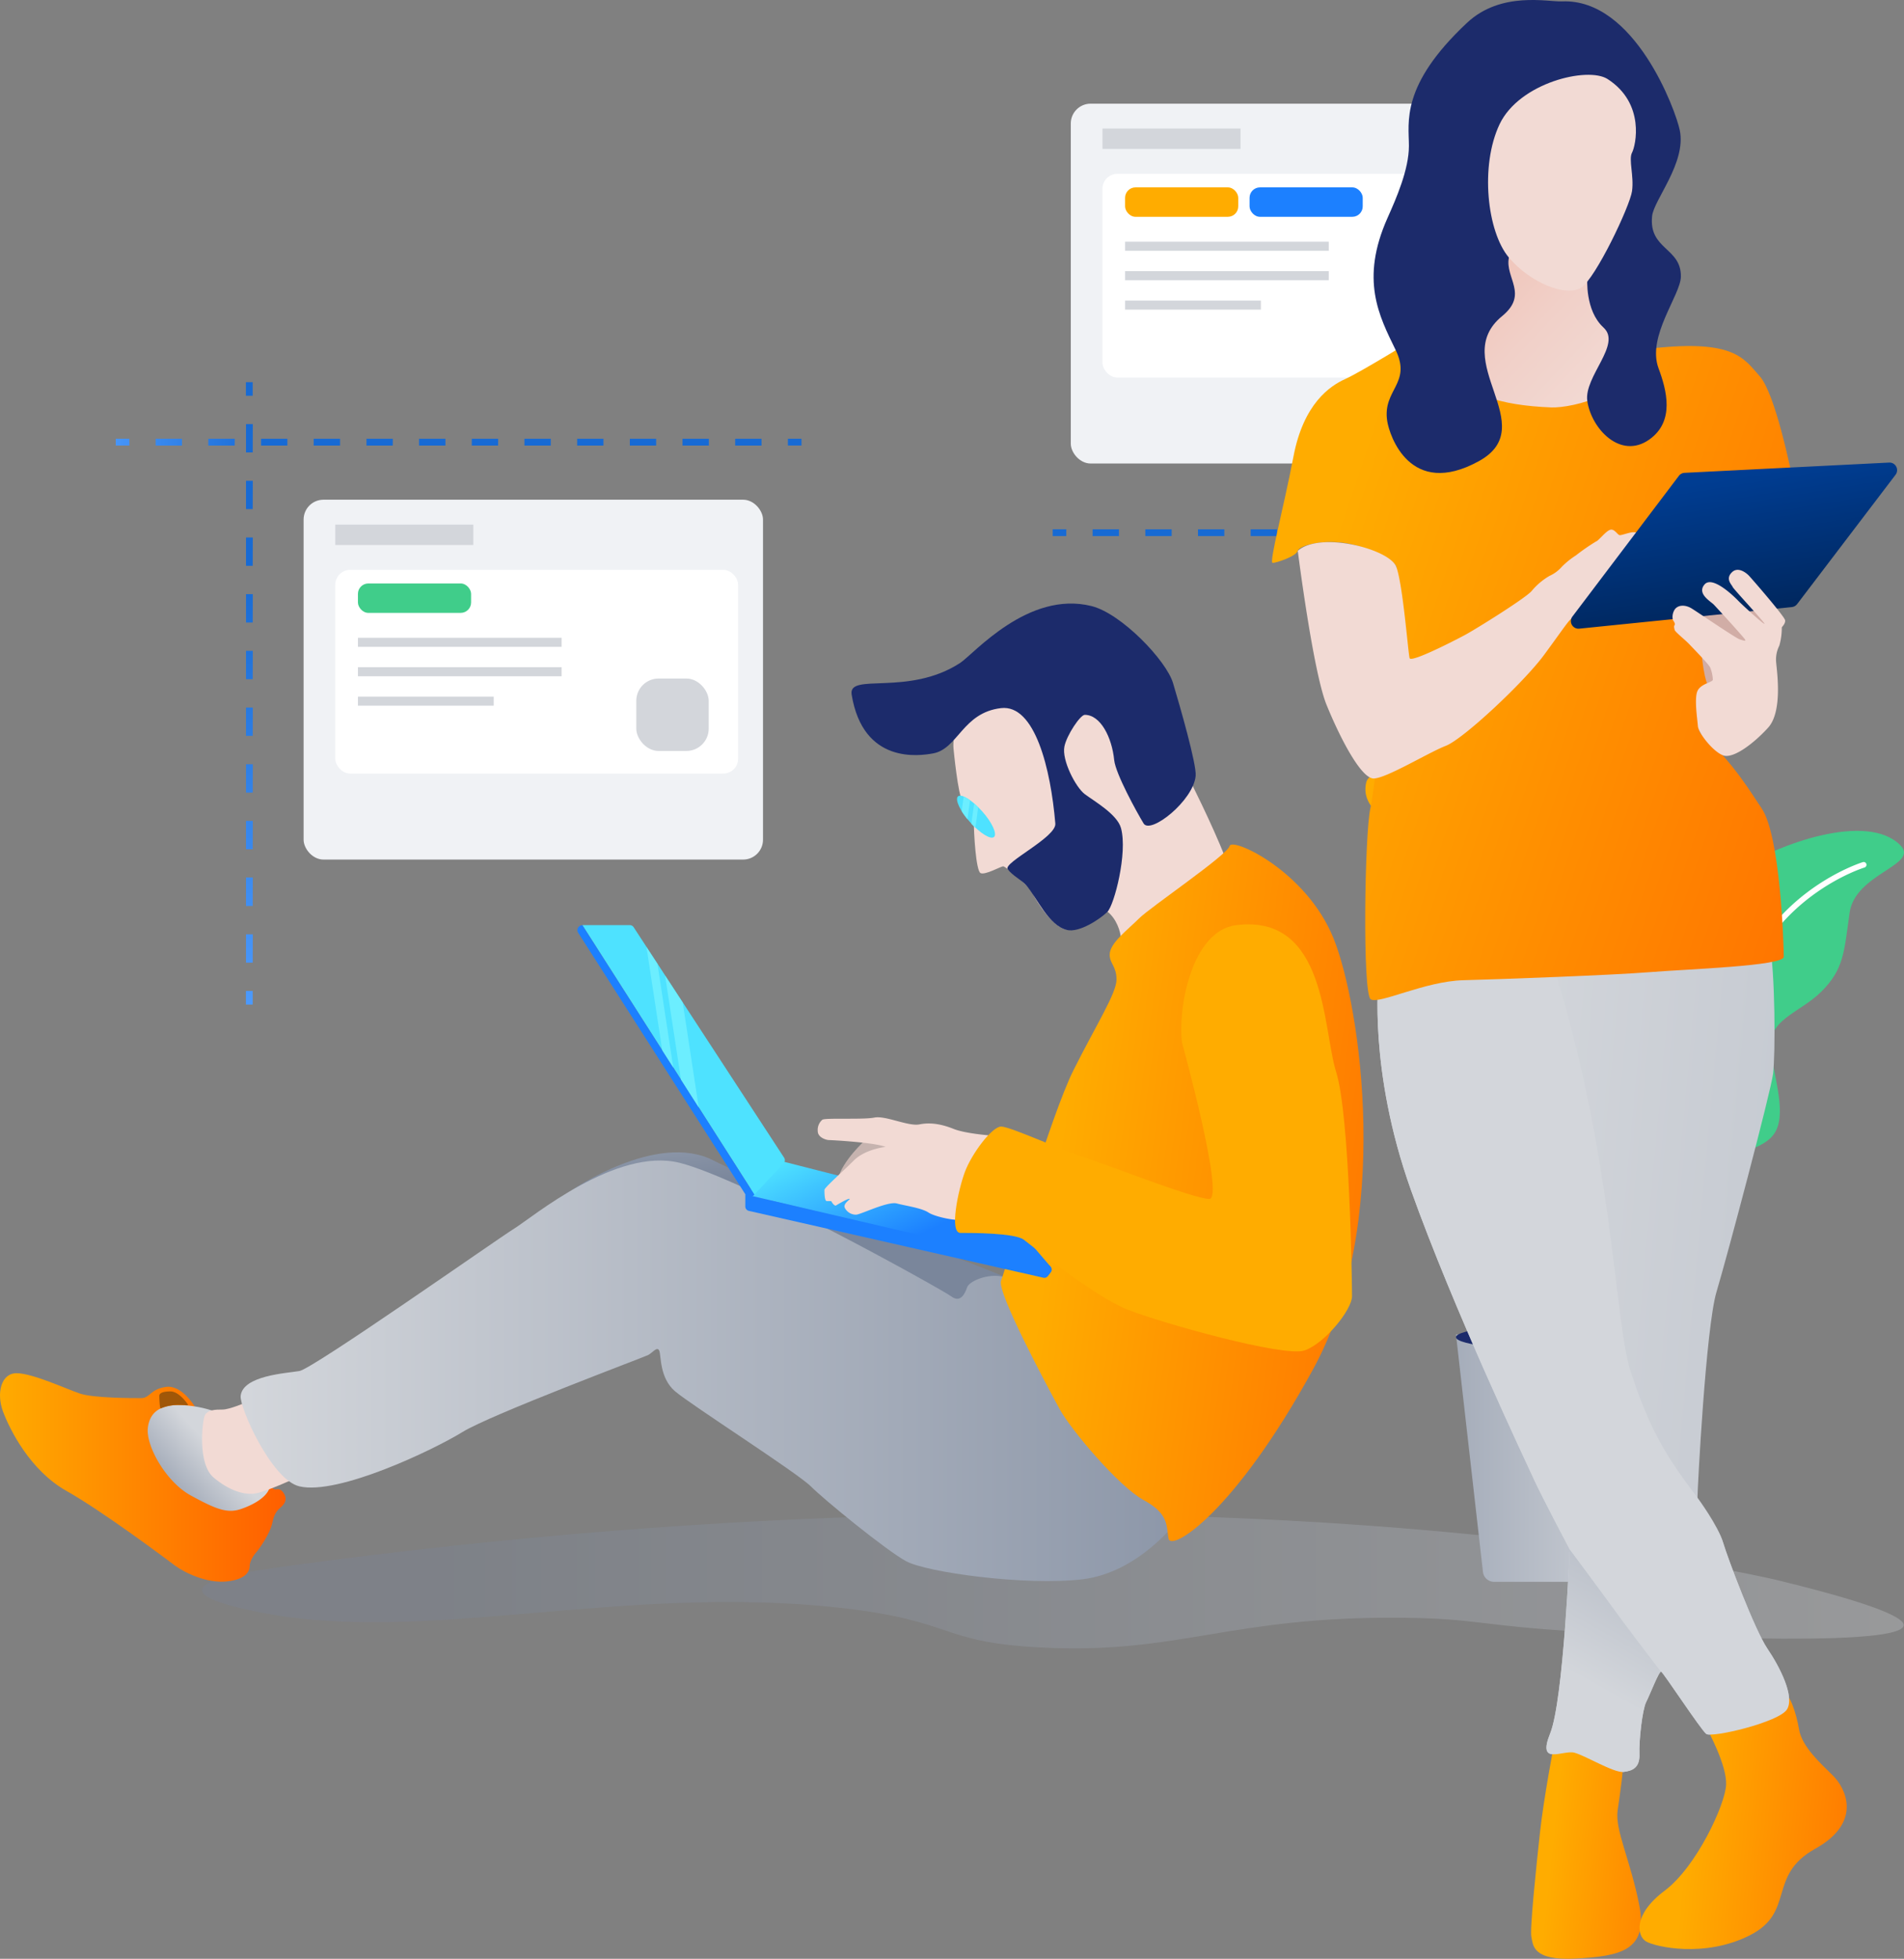 <svg xmlns="http://www.w3.org/2000/svg" xmlns:xlink="http://www.w3.org/1999/xlink" width="767.865" height="789.893" viewBox="0 0 767.865 789.893">
  <rect x="0" y="0" width="767.865" height="789.893" fill="#808080" stroke="none"/>
  <defs>
    <linearGradient id="linear-gradient" x1="1" y1="0.5" x2="0.141" y2="0.5" gradientUnits="objectBoundingBox">
      <stop offset="0" stop-color="#d3d6db"/>
      <stop offset="1" stop-color="#7a869b"/>
    </linearGradient>
    <linearGradient id="linear-gradient-2" x1="0.142" y1="-0.706" x2="0.423" y2="0.221" xlink:href="#linear-gradient"/>
    <linearGradient id="linear-gradient-3" y1="0.501" x2="1" y2="0.501" gradientUnits="objectBoundingBox">
      <stop offset="0" stop-color="#ffac00"/>
      <stop offset="1" stop-color="#ff5e00"/>
    </linearGradient>
    <linearGradient id="linear-gradient-4" x1="0.548" y1="0.433" x2="-0.134" y2="0.973" xlink:href="#linear-gradient"/>
    <linearGradient id="linear-gradient-5" x1="0.008" y1="0.5" x2="1.264" y2="0.5" xlink:href="#linear-gradient"/>
    <linearGradient id="linear-gradient-6" x1="0.163" y1="0.407" x2="1.371" y2="0.69" xlink:href="#linear-gradient-3"/>
    <linearGradient id="linear-gradient-7" x1="0.027" y1="0.139" x2="0.652" y2="0.587" gradientUnits="objectBoundingBox">
      <stop offset="0" stop-color="#4ee2ff"/>
      <stop offset="1" stop-color="#1c80ff"/>
    </linearGradient>
    <linearGradient id="linear-gradient-8" x1="-241.163" y1="81.639" x2="-241.163" y2="47.856" gradientUnits="objectBoundingBox">
      <stop offset="0" stop-color="#4e9cff"/>
      <stop offset="1" stop-color="#176ad4"/>
    </linearGradient>
    <linearGradient id="linear-gradient-9" x1="-545.358" y1="1.047" x2="-545.358" y2="0.195" xlink:href="#linear-gradient-8"/>
    <linearGradient id="linear-gradient-10" x1="-241.163" y1="36.837" x2="-241.163" y2="3.054" xlink:href="#linear-gradient-8"/>
    <linearGradient id="linear-gradient-11" x1="-132.491" y1="78.55" x2="-119.561" y2="78.55" xlink:href="#linear-gradient-8"/>
    <linearGradient id="linear-gradient-12" x1="-6.442" y1="4.269" x2="-6.152" y2="4.269" xlink:href="#linear-gradient-8"/>
    <linearGradient id="linear-gradient-13" x1="-181.956" y1="78.55" x2="-169.026" y2="78.55" xlink:href="#linear-gradient-8"/>
    <linearGradient id="linear-gradient-14" x1="0.5" y1="47.462" x2="0.5" y2="13.68" xlink:href="#linear-gradient-8"/>
    <linearGradient id="linear-gradient-15" x1="0.488" y1="1.12" x2="0.488" y2="0.267" xlink:href="#linear-gradient-8"/>
    <linearGradient id="linear-gradient-16" x1="0.5" y1="2.662" x2="0.5" y2="-31.12" xlink:href="#linear-gradient-8"/>
    <linearGradient id="linear-gradient-17" x1="-51.353" y1="0.504" x2="-38.421" y2="0.504" xlink:href="#linear-gradient-8"/>
    <linearGradient id="linear-gradient-18" x1="-0.108" y1="0.5" x2="0.182" y2="0.5" xlink:href="#linear-gradient-8"/>
    <linearGradient id="linear-gradient-19" x1="-1.889" y1="0.504" x2="11.043" y2="0.504" xlink:href="#linear-gradient-8"/>
    <linearGradient id="linear-gradient-20" x1="0.834" y1="0.5" x2="-0.788" y2="0.498" xlink:href="#linear-gradient"/>
    <linearGradient id="linear-gradient-21" x1="0.258" y1="0.415" x2="4.992" y2="1.274" xlink:href="#linear-gradient"/>
    <linearGradient id="linear-gradient-22" x1="0.185" y1="0.477" x2="1.954" y2="0.815" xlink:href="#linear-gradient-3"/>
    <linearGradient id="linear-gradient-23" x1="0.242" y1="0.477" x2="1.512" y2="0.624" xlink:href="#linear-gradient-3"/>
    <linearGradient id="linear-gradient-24" x1="0.499" y1="0.64" x2="1.077" y2="-1.425" xlink:href="#linear-gradient"/>
    <linearGradient id="linear-gradient-25" x1="0.108" y1="0.332" x2="1.468" y2="0.903" xlink:href="#linear-gradient-3"/>
    <linearGradient id="linear-gradient-26" x1="0.956" y1="0.804" x2="-0.869" y2="-0.409" gradientUnits="objectBoundingBox">
      <stop offset="0" stop-color="#f2dad4"/>
      <stop offset="0.23" stop-color="#f1d0c8"/>
      <stop offset="0.65" stop-color="#eeb6a7"/>
      <stop offset="1" stop-color="#eb9c88"/>
    </linearGradient>
    <linearGradient id="linear-gradient-27" x1="0.38" y1="0.12" x2="0.802" y2="1.454" gradientUnits="objectBoundingBox">
      <stop offset="0" stop-color="#003d92"/>
      <stop offset="1" stop-color="#001738"/>
    </linearGradient>
  </defs>
  <g id="Group_2228" data-name="Group 2228" transform="translate(-1129 -217.634)">
    <g id="xc" transform="translate(1129 245.8)">
      <path id="Path_3629" data-name="Path 3629" d="M1283.47,235.21" transform="translate(-665.109 -172.547)" fill="#ede4f9"/>
      <path id="Path_3630" data-name="Path 3630" d="M841.863,716.282c-12.756,1.751-33.479,4.949-33.6,9.57-.124,4.169,16.564,7.582,22.394,8.779,66.776,13.672,146.885-11.491,235.219-1.593,46.325,5.186,39.343,13.8,80.437,15.954,56.234,2.96,76.335-12.779,146.636-11.966,29.987.339,30.507,3.254,71.273,5.582,16.033.915,128.332,7.186,130.332-2.4.361-1.729-2.339-6.553-50.913-18.349C1443.594,721.864,1211.73,665.607,841.863,716.282Z" transform="translate(-726.831 -112.812)" opacity="0.3" fill="url(#linear-gradient)"/>
      <path id="Path_3631" data-name="Path 3631" d="M940.31,581.331s34.36-23.784,57.172-11.92,122.818,47.365,126.208,51.059-17.6,19.208-17.6,19.208L970.1,603.183Z" transform="translate(-709.68 -129.57)" fill="url(#linear-gradient-2)"/>
      <path id="Path_3632" data-name="Path 3632" d="M814.683,658.286s-5.164-8.757-11.559-7.841-6.384,4.519-10.033,4.519-19.208,0-24.643-1.831-19.208-8.214-25.558-8.214-8.214,8.214-5.469,15.513,10.949,23.728,25.547,31.942,40.156,27.388,43.806,30.123,12.779,7.3,20.993,6.384,9.129-4.52,9.129-6.384,1.831-4.52,2.734-5.48,5.48-7.3,6.4-11.864,2.734-5.469,3.649-6.384,2.734-2.734.915-5.48-2.983-.859-4.226-1.8-19.5-21.931-19.5-21.931Z" transform="translate(-736.192 -119.332)" fill="url(#linear-gradient-3)"/>
      <path id="Path_3633" data-name="Path 3633" d="M814.728,658.451a47.724,47.724,0,0,0-12.971-2.181c-6.384,0-11.864,1.83-12.779,9.129s7.3,21.9,17.344,27.377,14.6,7.3,20.078,5.48,11.864-5.48,11.864-10.045S814.728,658.451,814.728,658.451Z" transform="translate(-729.344 -117.858)" fill="url(#linear-gradient-4)"/>
      <path id="Path_3634" data-name="Path 3634" d="M793.536,658.324a17.74,17.74,0,0,1,7.683-1.424,20.213,20.213,0,0,1,2.746.124l.768-.124s-3.514-5.48-7.163-5.48-4.52.915-4.52,1.83.135,4.666.531,5.073Z" transform="translate(-728.807 -118.488)" fill="#a05708"/>
      <path id="Path_3635" data-name="Path 3635" d="M825.7,655.46s-6.384,2.746-9.118,2.746-6.4,0-7.3,2.734-2.746,19.208,3.65,24.643,12.768,7.3,17.332,6.384,16.429-6.384,16.429-6.384Z" transform="translate(-726.823 -117.963)" fill="#f2dad4"/>
      <path id="Path_3636" data-name="Path 3636" d="M822.092,663.909c-.52,4.621,12.429,33.9,23.728,36.507,15.513,3.649,53.85-14.6,65.714-21.909,11.559-7.107,73.013-30.111,74.832-31.027s3.661-3.649,4.52-1.83,0,10.96,6.4,16.428,49.286,32.857,54.754,38.337,30.168,25.637,38.382,30.157,48.37,10.045,71.183,7.31,38.337-23.728,38.337-23.728l-46.551-82.143s-15.977-12.892-22.135-15.57-15.276.96-16.191,3.706-2.746,6.384-6.4,3.649-83.962-47.455-109.52-53.85-59.319,21.908-66.663,26.473-81.227,56.585-86.707,57.488S823.007,655.74,822.092,663.909Z" transform="translate(-725.037 -129.191)" fill="url(#linear-gradient-5)"/>
      <path id="Path_3637" data-name="Path 3637" d="M1076.537,427.96s1.83,19.208,3.649,20.993,4.52.915,4.52,7.3.915,20.993,2.734,21.908,8.214-2.734,9.13-2.734,10.045,7.3,11.864,10.949,8.214,13.683,13.694,14.6,12.779-10.033,16.429-7.3,5.469,8.214,5.469,10.949,43.817-10.033,43.817-26.462c0-4.655-11.864-29.207-14.609-34.687s-6.384-29.2-7.3-35.591-11.864-24.643-30.123-31.027S1074.717,406.989,1076.537,427.96Z" transform="translate(-691.994 -154.245)" fill="#f2dad4"/>
      <path id="Path_3638" data-name="Path 3638" d="M1136.93,371.247c12.045,3.017,30.123,21.908,32.857,31.038s9.547,32.767,9.13,37.422c-.915,10.033-18.248,23.728-20.993,19.208s-11.3-20.033-11.864-25.558c-.915-9.129-5.48-18.248-11.864-18.248-1.819,0-7.3,8.214-8.214,12.768-1.13,5.446,4.52,16.429,8.214,19.208s13.084,8.113,14.6,13.683c2.746,10.045-2.734,31.038-5.469,33.772s-11.3,8.587-16.428,7.3c-7.3-1.819-11.864-12.779-16.3-17.976-1.864-2.181-5.649-3.921-7.491-6.542s19.694-12.847,19.208-18.372c-1.83-21.908-8.192-48.167-21.908-46.551-15.513,1.83-17.332,16.429-27.377,18.259-5.457.994-28.247,4.52-32.857-23.728-1.446-9.039,22.823.9,43.806-12.779C1089.509,390.478,1111.384,364.863,1136.93,371.247Z" transform="translate(-696.718 -155.01)" fill="#1c2b6b"/>
      <path id="Path_3639" data-name="Path 3639" d="M1092.716,455.443c-1.344,1.2-5.649-1.491-9.706-6.011s-6.169-9.152-4.813-10.35,5.649,1.492,9.706,6.011S1094.015,454.246,1092.716,455.443Z" transform="translate(-691.824 -146.104)" fill="#4ee2ff"/>
      <path id="Path_3640" data-name="Path 3640" d="M1079.45,445.031a32.3,32.3,0,0,0,2.339,3.231l1.017-7.661a13.39,13.39,0,0,0-2.553-1.491Z" transform="translate(-691.608 -146.063)" fill="#6ceeff"/>
      <path id="Path_3641" data-name="Path 3641" d="M1084.03,441.61l-1.13,8.158q.814.859,1.627,1.627l1.13-8.271C1085.115,442.582,1084.561,442.051,1084.03,441.61Z" transform="translate(-691.16 -145.739)" fill="#6ceeff"/>
      <path id="Path_3642" data-name="Path 3642" d="M1137.319,500.632c0-4.655,7.3-10.045,11.864-14.609s35.591-25.547,36.507-29.2,31.026,10.033,41.975,37.41,23.728,115-8.214,173.415-57.488,73.917-58.4,68.448,0-10.045-10.045-15.513-29.207-28.247-33.761-36.507-25.558-47.455-23.728-51.975,20.078-66.663,29.208-84.877,17.344-31.027,17.344-36.507S1137.319,504.282,1137.319,500.632Z" transform="translate(-689.796 -143.838)" fill="url(#linear-gradient-6)"/>
      <path id="Path_3643" data-name="Path 3643" d="M266.03,402.974l13.694-13.694,93.091,23.728,16.429,19.174Z" transform="translate(34.54 50.561)" fill="url(#linear-gradient-7)"/>
      <path id="Path_3644" data-name="Path 3644" d="M1046.259,561.76s-9.129,8.214-10.948,15.513l6.384-1.819,11.864-5.48,8.214-4.52-3.65-3.649Z" transform="translate(-697.341 -130.133)" fill="#c6b3af"/>
      <path id="Path_3645" data-name="Path 3645" d="M1096.837,560.833s-9.446-.746-14.01-2.576-9.129-2.734-13.694-1.819-13.683-3.65-18.248-2.734-20.078,0-20.993.9a5.366,5.366,0,0,0-1.819,4.519c0,2.746,3.649,3.649,4.52,3.649s18.259.915,22.823,2.746c0,0-8.214.9-12.779,5.469s-11.864,10.96-11.864,11.864,0,4.52.915,4.52h1.819s.915,1.83,1.83,1.83c0,0,4.52-2.746,5.469-2.746s-2.734,1.83-1.819,3.661a5.028,5.028,0,0,0,4.52,2.734c1.819,0,12.779-5.48,16.428-4.52s10.033,1.83,12.779,3.649,11.864,3.649,13.683,2.734S1096.837,560.833,1096.837,560.833Z" transform="translate(-698.284 -131.195)" fill="#f2dad4"/>
      <path id="Path_3646" data-name="Path 3646" d="M1190.543,485.035c-18.474,2.26-23.728,34.676-21.909,47.455,0,0,17.344,62.968,10.96,62.968s-45.636-15.513-51.974-17.333-28.247-11.864-31.953-11.864-11.864,10.949-14.6,18.248-6.384,24.643-1.83,24.643,21.908,0,25.558,2.734,28.247,22.824,41.987,28.247,62.969,19.208,71.183,16.428,19.208-16.428,19.208-21.9-.915-73.013-6.4-90.391S1227.05,480.516,1190.543,485.035Z" transform="translate(-691.916 -140.138)" fill="#ffac00"/>
      <path id="Path_3647" data-name="Path 3647" d="M1013.424,593.638,944.06,485H963.2a1.819,1.819,0,0,1,1.525.825l60.686,92.956a1.819,1.819,0,0,1-.192,2.26Z" transform="translate(-709.193 -140.103)" fill="#4ee2ff"/>
      <path id="Path_3648" data-name="Path 3648" d="M1010.049,593.6,942.606,488.1a2,2,0,0,1,1.684-3.073h0l69.364,108.6h0a2.158,2.158,0,0,1-3.6-.034Z" transform="translate(-709.422 -140.099)" fill="#1c80ff"/>
      <path id="Path_3649" data-name="Path 3649" d="M237.12,354.7l4.44,6.96-6.373-41.794-4.418-6.757Z" transform="translate(29.96 40.668)" fill="#6ceeff"/>
      <path id="Path_3650" data-name="Path 3650" d="M243.816,365.211l7.152,11.22-6.452-42.292-7.107-10.87Z" transform="translate(30.823 41.988)" fill="#6ceeff"/>
      <path id="Path_3651" data-name="Path 3651" d="M1122.553,614.735l-118.841-26.97a1.819,1.819,0,0,1-1.491-1.785v-4.87l122.152,28.53a1.83,1.83,0,0,1,.983,2.949l-1.13,1.469a1.831,1.831,0,0,1-1.672.678Z" transform="translate(-701.639 -127.62)" fill="#1c80ff"/>
      <rect id="Rectangle_1783" data-name="Rectangle 1783" width="185.267" height="145.111" rx="8" transform="translate(122.444 173.347)" fill="#f0f2f5"/>
      <rect id="Rectangle_1784" data-name="Rectangle 1784" width="55.669" height="8.214" transform="translate(135.223 183.391)" fill="#d3d6db"/>
      <rect id="Rectangle_1785" data-name="Rectangle 1785" width="162.455" height="82.143" rx="6" transform="translate(135.223 201.639)" fill="#fff"/>
      <rect id="Rectangle_1786" data-name="Rectangle 1786" width="82.143" height="3.65" transform="translate(144.352 229.027)" fill="#d3d6db"/>
      <rect id="Rectangle_1787" data-name="Rectangle 1787" width="82.143" height="3.65" transform="translate(144.352 240.891)" fill="#d3d6db"/>
      <rect id="Rectangle_1788" data-name="Rectangle 1788" width="54.765" height="3.65" transform="translate(144.352 252.755)" fill="#d3d6db"/>
      <rect id="Rectangle_1789" data-name="Rectangle 1789" width="29.208" height="29.207" rx="9" transform="translate(256.606 245.456)" fill="#d3d6db"/>
      <rect id="Rectangle_1790" data-name="Rectangle 1790" width="45.636" height="11.864" rx="4.2" transform="translate(144.352 207.119)" fill="#40cd8a"/>
      <rect id="Rectangle_1791" data-name="Rectangle 1791" width="185.267" height="145.111" rx="8" transform="translate(431.84 13.638)" fill="#f0f2f5"/>
      <rect id="Rectangle_1792" data-name="Rectangle 1792" width="55.669" height="8.214" transform="translate(444.619 23.671)" fill="#d3d6db"/>
      <rect id="Rectangle_1793" data-name="Rectangle 1793" width="162.455" height="82.143" rx="6" transform="translate(444.619 41.93)" fill="#fff"/>
      <rect id="Rectangle_1794" data-name="Rectangle 1794" width="82.143" height="3.65" transform="translate(453.737 69.307)" fill="#d3d6db"/>
      <rect id="Rectangle_1795" data-name="Rectangle 1795" width="82.143" height="3.65" transform="translate(453.737 81.171)" fill="#d3d6db"/>
      <rect id="Rectangle_1796" data-name="Rectangle 1796" width="54.765" height="3.65" transform="translate(453.737 93.035)" fill="#d3d6db"/>
      <rect id="Rectangle_1797" data-name="Rectangle 1797" width="45.636" height="11.864" rx="4.2" transform="translate(453.737 47.399)" fill="#ffac00"/>
      <rect id="Rectangle_1798" data-name="Rectangle 1798" width="45.636" height="11.864" rx="4.2" transform="translate(503.938 47.399)" fill="#1c80ff"/>
      <g id="Group_2169" data-name="Group 2169" transform="translate(645.863)">
        <rect id="Rectangle_1799" data-name="Rectangle 1799" width="2.734" height="5.48" fill="url(#linear-gradient-8)"/>
      </g>
      <g id="Group_2170" data-name="Group 2170" transform="translate(645.862 16.903)">
        <path id="Path_3652" data-name="Path 3652" d="M1310.544,411.885h-2.734V400.451h2.734Zm0-22.858h-2.734V377.593h2.734Zm0-22.858h-2.734V354.735h2.734Zm0-22.869h-2.734V331.878h2.734Zm0-22.858h-2.734V309.02h2.734Zm0-22.858h-2.734V286.152h2.734Zm0-22.858h-2.734V263.294h2.734Zm0-22.858h-2.734V240.436h2.734Zm0-22.869h-2.734V217.635h2.734Zm0-22.858h-2.734V194.71h2.734Z" transform="translate(-1307.81 -194.71)" fill="url(#linear-gradient-9)"/>
      </g>
      <g id="Group_2171" data-name="Group 2171" transform="translate(645.863 245.512)">
        <rect id="Rectangle_1800" data-name="Rectangle 1800" width="2.734" height="5.48" fill="url(#linear-gradient-10)"/>
      </g>
      <g id="Group_2172" data-name="Group 2172" transform="translate(424.541 185.267)">
        <rect id="Rectangle_1801" data-name="Rectangle 1801" width="5.48" height="2.734" fill="url(#linear-gradient-11)"/>
      </g>
      <g id="Group_2173" data-name="Group 2173" transform="translate(440.642 185.278)">
        <path id="Path_3653" data-name="Path 3653" d="M1126.18,343.73H1136.8v2.734H1126.18Zm21.242,0h10.632v2.734h-10.61Zm21.253,0H1179.3v2.734h-10.621Zm21.242,0h10.632v2.734h-10.632Zm21.253,0h10.621v2.734H1211.17Zm21.242,0h10.621v2.734h-10.621Zm21.253,0h10.621v2.734h-10.633Zm21.242,0h10.621v2.734h-10.621Zm21.253,0h10.621v2.734H1296.16Zm21.242,0h10.621v2.734H1317.4Zm21.242,0h10.632v2.734h-10.632Zm21.253,0h10.621v2.734h-10.656Z" transform="translate(-1126.18 -343.73)" fill="url(#linear-gradient-12)"/>
      </g>
      <g id="Group_2174" data-name="Group 2174" transform="translate(695.6 185.267)">
        <rect id="Rectangle_1802" data-name="Rectangle 1802" width="5.48" height="2.734" fill="url(#linear-gradient-13)"/>
      </g>
      <g id="Group_2175" data-name="Group 2175" transform="translate(99.168 125.948)">
        <rect id="Rectangle_1803" data-name="Rectangle 1803" width="2.734" height="5.48" fill="url(#linear-gradient-14)"/>
      </g>
      <g id="Group_2176" data-name="Group 2176" transform="translate(99.213 142.851)">
        <path id="Path_3654" data-name="Path 3654" d="M826.7,523.355H824V511.92h2.734Zm0-22.858H824v-11.48h2.734Zm0-22.858H824V466.205h2.734Zm0-22.869H824V443.348h2.734Zm0-22.858H824V420.49h2.734Zm0-22.858H824V397.621h2.734Zm0-22.858H824V374.764h2.734Zm0-22.858H824V351.906h2.734Zm0-22.869H824V329.049h2.734Zm0-22.858H824V306.18h2.734Z" transform="translate(-824 -306.18)" fill="url(#linear-gradient-15)"/>
      </g>
      <g id="Group_2177" data-name="Group 2177" transform="translate(99.168 371.449)">
        <rect id="Rectangle_1804" data-name="Rectangle 1804" width="2.734" height="5.48" fill="url(#linear-gradient-16)"/>
      </g>
      <g id="Group_2178" data-name="Group 2178" transform="translate(317.755 148.761)">
        <rect id="Rectangle_1805" data-name="Rectangle 1805" width="5.48" height="2.734" fill="url(#linear-gradient-17)"/>
      </g>
      <g id="Group_2179" data-name="Group 2179" transform="translate(62.775 148.772)">
        <path id="Path_3655" data-name="Path 3655" d="M1036.087,314.154h-10.621V311.42h10.621Zm-21.242,0h-10.621V311.42h10.621Zm-21.253,0h-10.61V311.42H993.6Zm-21.242,0H961.73V311.42h10.621Zm-21.253,0H940.477V311.42H951.1Zm-21.242,0H919.235V311.42h10.643Zm-21.242,0H897.982V311.42h10.632Zm-21.253,0H876.774V311.42h10.621Zm-21.242,0H855.487V311.42h10.632Zm-21.253,0H834.245V311.42h10.621Zm-21.242,0H812.992V311.42h10.677Zm-21.253,0H791.75V311.42h10.621Z" transform="translate(-791.75 -311.42)" fill="url(#linear-gradient-18)"/>
      </g>
      <g id="Group_2180" data-name="Group 2180" transform="translate(46.696 148.761)">
        <rect id="Rectangle_1806" data-name="Rectangle 1806" width="5.48" height="2.734" fill="url(#linear-gradient-19)"/>
      </g>
      <path id="_Path_" data-name="&lt;Path&gt;" d="M1340.272,730.85h-69a4.519,4.519,0,0,1-4.52-4.022L1255.87,631.07h99.78l-10.881,95.758A4.519,4.519,0,0,1,1340.272,730.85Z" transform="translate(-668.694 -121.131)" fill="url(#linear-gradient-20)"/>
      <ellipse id="Ellipse_139" data-name="Ellipse 139" cx="49.896" cy="5.672" rx="49.896" ry="5.672" transform="translate(587.176 505.397)" fill="#1c2b6b"/>
      <path id="Path_3656" data-name="Path 3656" d="M1298.252,468.5c-27.208,2.26-18.146,83.917-18.146,83.917,6.779,70.3,15.818,102.051,22.688,104.311S1323.2,556.944,1323.2,532C1323.223,532,1325.494,466.237,1298.252,468.5Z" transform="translate(-665.734 -142.254)" fill="#1e3286"/>
      <path id="Path_3657" data-name="Path 3657" d="M1299.389,644.6h-.136a1.13,1.13,0,0,1-.983-1.266c8.949-73.838-2.158-166.613-2.26-167.539a1.138,1.138,0,0,1,2.26-.271c.113.926,11.3,93.972,2.26,168.081A1.13,1.13,0,0,1,1299.389,644.6Z" transform="translate(-663.481 -141.464)" fill="#fff"/>
      <path id="Path_3658" data-name="Path 3658" d="M1223.8,434.814c-2.26,11.3,11.3,13.615,13.559,29.49s-4.52,20.406-2.26,29.479,15.818,11.3,18.146,34.009-6.779,20.417-4.52,34.021,15.875,13.559,18.146,24.948,2.26,27.208,6.779,40.823,18.146,34.009,24.948,34.009,24.948-38.552,20.406-49.884-11.3-13.559-11.3-22.677,9.039-31.75,6.779-47.625-22.632-22.677-24.891-34.021,4.519-40.823-11.3-54.427S1226.059,423.482,1223.8,434.814Z" transform="translate(-672.892 -147.123)" fill="#ffac00"/>
      <path id="Path_3659" data-name="Path 3659" d="M1429.482,457.112c8.022,8.022-18.146,11.3-20.406,27.219s-2.26,22.677-11.3,31.75-22.677,11.3-20.406,24.937,6.779,27.219,0,34.021-22.677,6.779-27.219,18.146-2.26,24.937-11.3,36.281-22.677,34.021-34.021,29.479-4.52-56.686,0-65.759,9.039-15.818,9.039-22.677-2.26-18.146,2.26-29.49,29.479-15.875,31.738-22.677,4.52-43.082,18.146-52.155S1415.878,443.508,1429.482,457.112Z" transform="translate(-663.14 -144.473)" fill="#40cd8a"/>
      <path id="Path_3660" data-name="Path 3660" d="M1307.29,653.613a1.2,1.2,0,0,1-.576-.158,1.13,1.13,0,0,1-.4-1.559c.09-.158,9.174-15.332,11.1-23.016.5-1.977,1.13-4.971,1.785-8.44,2.508-12.587,6.293-31.637,12.124-37.444,8.463-8.463,21.987-34.371,31.456-67.544,11.671-40.857,50.268-52.811,50.664-52.935a1.137,1.137,0,1,1,.644,2.181c-.372.113-37.794,11.74-49.127,51.376-9.582,33.535-23.366,59.884-32.032,68.527-5.344,5.344-9.2,24.711-11.5,36.281-.7,3.5-1.3,6.519-1.808,8.553-2,8-10.971,22.993-11.3,23.626A1.13,1.13,0,0,1,1307.29,653.613Z" transform="translate(-662.162 -143.029)" fill="#fff"/>
      <path id="Path_3661" data-name="Path 3661" d="M1297.069,651.831a1.13,1.13,0,0,1-1.13-1.13c0-.305-.192-29.772-8.825-38.416s-13.762-35.569-16.2-86.922c-2.26-46.664-35.67-85.092-36.009-85.476a1.137,1.137,0,0,1,1.706-1.5c.339.384,34.3,39.4,36.563,86.865,2.384,50.065,7.322,77.216,15.547,85.43,9.288,9.3,9.491,38.744,9.491,40a1.13,1.13,0,0,1-1.13,1.13Z" transform="translate(-671.454 -146.208)" fill="#fff"/>
    </g>
    <g id="Group_2184" data-name="Group 2184" transform="translate(1641.994 217.634)">
      <path id="Path_3698" data-name="Path 3698" d="M1283.47,235.21" transform="translate(-1073.698 -211.381)" fill="#ede4f9"/>
      <path id="Path_3700" data-name="Path 3700" d="M1181.249,470.43s-4.138,37.048,13.034,85.158,46.514,109.938,49.707,116.944,14.337,28.039,14.337,28.039-2.493,60.981-7.885,74.275,5.213,6.517,9.775,7.755,15.836,8.146,19.713,7.755,6.745-1.857,6.517-7.25,1.189-17.921,2.7-20.886,5.213-12.626,6.061-12.3,16,23.412,18.182,25.106,29.488-4.725,32.584-9.938-2.868-17.009-7.918-24.438-15.917-36.2-17.921-42.913-10.264-14.663-10.264-17.921,3.356-68.622,7.69-83.089,21.9-80.645,22.809-87.977.994-40.616-1.629-54.431S1181.249,470.43,1181.249,470.43Z" transform="translate(-1138.291 -75.811)" fill="url(#linear-gradient-21)"/>
      <path id="Path_3701" data-name="Path 3701" d="M1228.123,652.24s-4.2,21.913-5.7,35.712-4.171,39.1-3.454,42.2.229,9.6,17.921,8.635,29.146-3.112,25.611-21.342-9.889-30.466-8.765-38.368,2.46-16.6,2.085-19.795Z" transform="translate(-1114.359 51.014)" fill="url(#linear-gradient-22)"/>
      <path id="Path_3702" data-name="Path 3702" d="M1273.069,654.469s7.9,14.353,7.543,22.255-11.861,33.024-24.78,42.718-11.127,18.3-7.527,20.463,23.689,6.81,41.985-2.525,6.826-24.047,26.214-34.816,12.2-24.6,7.185-29.537-12.48-11.665-13.653-18.557-3.91-14.923-6.517-14.989S1273.069,654.469,1273.069,654.469Z" transform="translate(-1097.477 42.985)" fill="url(#linear-gradient-23)"/>
      <path id="Path_3703" data-name="Path 3703" d="M1232.032,604.06s-2.493,60.981-7.885,74.275,5.213,6.517,9.775,7.755,15.836,8.146,19.713,7.755,6.745-1.857,6.517-7.25,1.189-17.921,2.7-20.886,5.213-12.626,6.061-12.3S1257.9,640.1,1249.66,627.96C1242.768,617.745,1232.032,604.06,1232.032,604.06Z" transform="translate(-1111.963 20.699)" fill="url(#linear-gradient-24)"/>
      <path id="Path_3704" data-name="Path 3704" d="M1181.249,467.33s-4.138,37.048,13.034,85.158,46.514,109.938,49.707,116.944,14.337,28.038,14.337,28.038,36.071,49.023,36.918,49.348,16,23.412,18.182,25.106,29.488-4.725,32.584-9.938-2.867-17.009-7.918-24.438-15.917-36.2-17.921-42.913-10.264-17.921-10.264-17.921c-12.789-16.764-19.55-27.973-27.061-51.206-6.7-20.528-6.826-90.127-33.268-169.909Z" transform="translate(-1138.291 -72.712)" fill="#d3d6db"/>
      <path id="Path_3705" data-name="Path 3705" d="M1212.969,304.17s-22.483,13.864-28.723,16.667-16.813,9.971-20.87,31.167-9.971,42.978-8.407,42.978,9.547-2.7,10.133-4.888,11.535-5.279,22.89-2.346,16.292,7.022,16.895,8.781-8.146,87.1-10.492,97.3-3.258,74.943.114,77.126,21.75-7.283,37.39-7.69,60.476-2.053,75.285-3.258,53.91-2.476,53.91-6.175-1.238-48.957-9.058-60.069c-3.258-4.659-11.4-18.719-24.129-29.651-5.816-4.985,12.513-49.674,14.663-54.692,3.715-8.635,24.7-36.2,23.037-43.988s-7.885-38.661-14.256-45.781-10.182-14.777-43.027-11.209S1212.969,304.17,1212.969,304.17Z" transform="translate(-1154.712 -167.991)" fill="url(#linear-gradient-25)"/>
      <path id="Path_3706" data-name="Path 3706" d="M1242.382,346.336c8.57.326,34.669-6.061,29.163-20.088s-14.093-11.828-14.207-29.994-34.572-13.995-34.572-13.995,4.2,23.346-2.949,27.208-33.838,7.967-22.809,19.811S1221.463,345.5,1242.382,346.336Z" transform="translate(-1129.758 -182.037)" fill="url(#linear-gradient-26)"/>
      <path id="Path_3707" data-name="Path 3707" d="M1255.832,221.148c-5.637.244-24.568-4.252-38.335,8.667-26.931,25.253-23.4,40.127-23.4,49.625s-5.116,21.18-8.651,29.081c-11.062,24.845-3.421,39.427,3.258,53.112s-5.36,16.015-3.356,28.755c.912,5.865,9.254,31.313,36.869,16.211,25.937-14.19-12.382-40.648,9.466-58.537,10.769-8.83,1.124-15.4,2.721-23.526,4.122-21.18,31.639,8.244,31.639,8.244s-.994,13.034,6.517,19.86-7.95,19.762-6.517,29.684c1.629,11.127,13.392,23.77,25.041,15.477,10.329-7.348,6.957-19.893,3.682-28.706-4.774-12.887,8.879-29.423,9.009-36.934.2-11.763-13.034-10.883-11.6-24.438.7-6.6,13.848-21.489,11.16-34.6C1301.759,265.25,1285.207,219.893,1255.832,221.148Z" transform="translate(-1138.891 -220.584)" fill="#1c2b6b"/>
      <path id="Path_3708" data-name="Path 3708" d="M1256.4,240.809c-8-5.148-35.614,1.466-43.565,18.231s-5.034,43.369,3.764,53.764,23.249,15.917,29.114,12.154,19.7-32.893,20.544-38.97-1.466-12.773,0-15.51S1271.7,250.666,1256.4,240.809Z" transform="translate(-1121.064 -208.932)" fill="#f2dad4"/>
      <path id="Path_3709" data-name="Path 3709" d="M1161.09,360.235s6.142,48.664,11.583,62.056,13.93,29.733,19,29.733,22.076-10.443,29.114-13.164,31.541-25.644,39.7-36.755,10.28-14.549,11.535-14.923,30.955-26.947,30.955-26.947l-3.747-6.68a4.742,4.742,0,0,0-2.737-.831c-1.629,0-4.562,1.189-5.507,1.189s-2.167-2.753-3.959-2.151-4.676,4.431-5.637,4.676a84.744,84.744,0,0,0-8.146,5.637,32.585,32.585,0,0,0-5.637,4.545,14.555,14.555,0,0,1-5.034,3.731,26.938,26.938,0,0,0-7.2,6.109c-2.639,3-22.662,15.461-27.061,17.807s-21.538,11.144-22.125,9.238-2.688-29.684-5.376-36.836S1170.165,352.2,1161.09,360.235Z" transform="translate(-1150.699 -138.1)" fill="#f2dad4"/>
      <path id="Path_3710" data-name="Path 3710" d="M1263.607,406.472s-2.721-5.295-3.144-30.857c-.456-27.582,24.6-1.369,24.6-1.369l5.881,6.94-6,9.563-8.146,12.089-5.458,3.633Z" transform="translate(-1088.178 -130.981)" fill="#d1ada6"/>
      <path id="Path_3711" data-name="Path 3711" d="M1317.838,393.341l-85.777,8.716a3.063,3.063,0,0,1-2.753-4.888l42.929-56.729a3.047,3.047,0,0,1,2.3-1.222l82.519-4.138a3.063,3.063,0,0,1,2.59,4.888L1319.972,392.1A3.1,3.1,0,0,1,1317.838,393.341Z" transform="translate(-1108.163 -148.544)" fill="url(#linear-gradient-27)"/>
      <path id="Path_3712" data-name="Path 3712" d="M1277.813,362.607c2.395-2.346,5.653.1,6.908,1.434s14.353,16.422,14.533,17.921-1.336,2.607-1.336,2.965a26.059,26.059,0,0,1-.994,7.266,12.4,12.4,0,0,0-1.255,7.006c.261,3.258,2.672,19.55-3.258,26.067s-14.06,12.577-18.068,11.209-10.052-8.993-10.264-11.844-1.629-11.73,0-14.484,6.028-3.177,6.028-4.236a14.875,14.875,0,0,0-1.059-4.888c-.635-1.369-6.338-7.185-8.342-9.3s-5.849-5.067-6-5.881-.424-1.368,0-1.955-.7-1.988-.7-1.988a5.49,5.49,0,0,1,.8-4.383c1.483-1.906,4.334-1.759,6.631-.391s17.921,12.089,19.55,12.561,2.411.847,2.15.13-11.4-12.854-12.643-14.158-6.957-4.415-3.714-8.146,12.17,5.116,13.62,6.631,9.563,8.977,10.508,9.27-12.463-13.995-12.805-14.891S1275.026,365.312,1277.813,362.607Z" transform="translate(-1092.331 -131.837)" fill="#f2dad4"/>
    </g>
  </g>
</svg>

